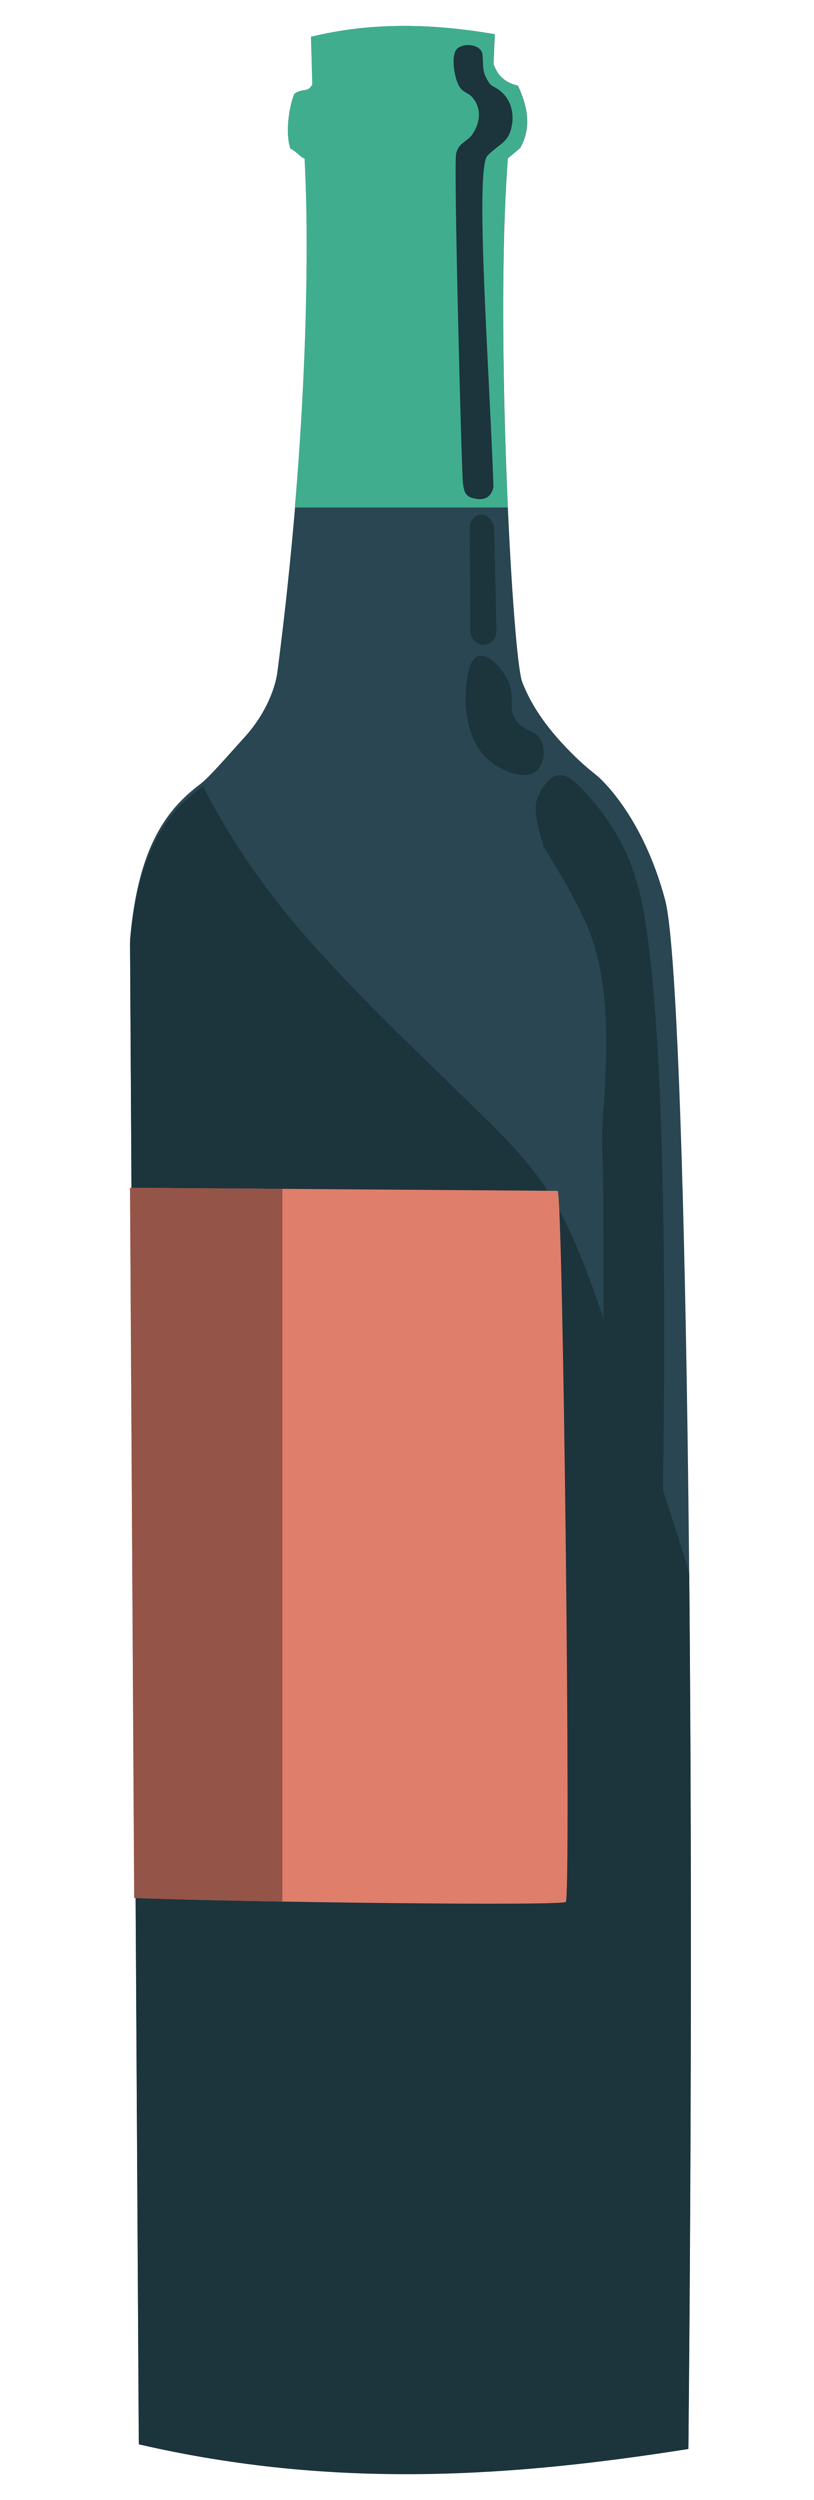 <?xml version="1.0" encoding="UTF-8"?><svg xmlns="http://www.w3.org/2000/svg" width="145" height="445" viewBox="0 0 145 445"><defs><style>.cls-1{fill:#e07e6c;}.cls-2{fill:#40ae8e;}.cls-3,.cls-4{fill:#1c343c;}.cls-5{fill:#294652;}.cls-4{mix-blend-mode:overlay;}.cls-6{fill:#945448;mix-blend-mode:multiply;}.cls-7{isolation:isolate;}</style></defs><g class="cls-7"><g id="Layer_2"><path class="cls-5" d="m24.73,434.32c-.52-89.05-1.04-178.11-1.56-267.16,1.46-16.92,6.87-23.36,12.5-27.6,1.61-1.21,4.91-5.07,7.81-8.25,4.09-4.49,5.6-9.16,5.93-11.7,6.9-53.06,5-88.36,5-88.36-.05-1.71-.1-2.23-.13-3.02-.84-.31-1.68-1.46-2.52-1.77-.92-2.51-.35-7.25.7-9.77,1.53-1.09,2.37-.1,3.19-1.67-.08-2.82-.15-5.64-.23-8.47,10.9-2.67,21.81-2.33,32.72-.46-.08,1.75-.15,3.51-.23,5.26.61,1.86,1.82,3.32,4.35,3.89,1.71,3.71,2.47,7.41.4,11.11-.74.61-1.47,1.23-2.21,1.84-.09,1.37-.18,2.74-.26,4.12-1.79,30.66,1.17,84.75,2.83,89.06s4.56,8.57,9.52,13.39c1.76,1.7,3.04,2.67,3.86,3.35,0,0,7.98,6.57,12.1,22.14,3.27,12.36,5.56,123.26,4.12,274.91-30.99,4.9-62.78,7.29-97.91-.83Z"/><path class="cls-2" d="m90.44,90.32c-.83-18.59-1.23-41.64-.28-58.01.08-1.38.17-2.75.26-4.12.74-.61,1.47-1.23,2.21-1.84,2.06-3.7,1.31-7.4-.4-11.11-2.52-.57-3.73-2.03-4.35-3.89.08-1.75.15-3.51.23-5.26-10.91-1.88-21.82-2.21-32.72.46.08,2.82.15,5.64.23,8.47-.82,1.57-1.66.58-3.19,1.67-1.05,2.52-1.62,7.26-.7,9.77.84.31,1.68,1.46,2.52,1.77.03.79.07,1.31.13,3.02,0,0,1.22,22.72-1.86,59.08h37.92Z"/><path class="cls-3" d="m98,212.64c-3.64-5.78-8.29-10.41-12.93-14.94-9.96-9.73-20.09-19.23-29.51-29.76-7.48-8.37-14.02-17.49-19.42-28.03-.17.15-.34.3-.48.4-5.63,4.24-11.04,10.68-12.5,27.6.52,89.05,1.04,178.1,1.56,267.16,35.13,8.12,66.92,5.73,97.91.83.57-59.4.56-112.55.14-155.98-4.82-15.69-10.23-31.14-15.67-46.47-2.57-7.25-5.19-14.58-9.11-20.81Z"/><path class="cls-1" d="m23.9,337.82c20.74.77,76.87,1.44,76.88.69.97-.01-.48-126.57-1.45-126.55l-76.16-.55c.25,42.14.49,84.28.74,126.42Z"/><path class="cls-6" d="m23.9,337.82c6.35.24,16.03.46,26.4.64v-126.86l-27.14-.2c.25,42.14.49,84.27.74,126.41Z"/><path class="cls-4" d="m81.12,9.09c-.69,1.55-.17,4.65.6,6.12s1.74,1.08,2.73,2.51c2.04,2.94-.15,5.99-.4,6.32-.89,1.19-2.43,1.42-2.8,3.34-.46,1.95.97,56.24,1.2,58.48s.8,2.67,2.44,2.94c1.77.29,2.78-.7,3.01-2.2-.65-19.63-3.38-56.56-1.06-58.9s3.86-2.25,4.39-5.69c.08-.54.47-3.55-1.95-5.69-1.05-.93-1.63-.82-2.19-1.65-1.3-1.93-.93-2.84-1.15-4.95-.22-2.11-4.12-2.18-4.81-.63Z"/><path class="cls-4" d="m87.98,136c-5.79-3.96-5.05-12.52-4.95-13.6.13-1.5.44-5.11,2.19-5.62,1.65-.48,4.12,1.91,5.24,4.33,1.48,3.2-.15,4.89,1.49,7.17,1.49,2.07,3.41,1.47,4.43,3.52.85,1.72.56,4.26-.84,5.43-2.03,1.7-5.77,0-7.56-1.22Z"/><path class="cls-4" d="m96.82,150.62c-1.26-4.11-1.74-6.74-1.18-8.29.32-.89,1.62-4.08,3.89-4.36,1.18-.15,2.25.55,4.08,2.4,5.58,5.65,8.13,11.85,8.36,12.44,1.39,3.47,2.09,6.43,2.33,7.64,6.54,32.02,3.11,134.21,3.11,134.21-.62,18.38-.61,31.87-.58,58.7.02,29.65.54,53.95.97,70.05-1,8.89-11.67,7.92-13.61-.22,3.08-117.49,3.75-203.19,3.11-218.22-.25-5.98.69-8.91.68-20.19-.02-11.64-2.31-18.16-4.6-22.62-2.82-5.49-2.89-5.38-6.57-11.53Z"/><path class="cls-4" d="m88.42,112.09c-.07,1.72-.46,1.83-1.17,2.36-1.2.56-2.72.49-3.45-1.67-.04-6.37-.09-12.74-.13-19.12.21-1.1.96-1.93,1.8-2.05,1.15-.17,2.58,1.02,2.57,2.82.13,5.65.26,12.01.38,17.65"/></g></g></svg>